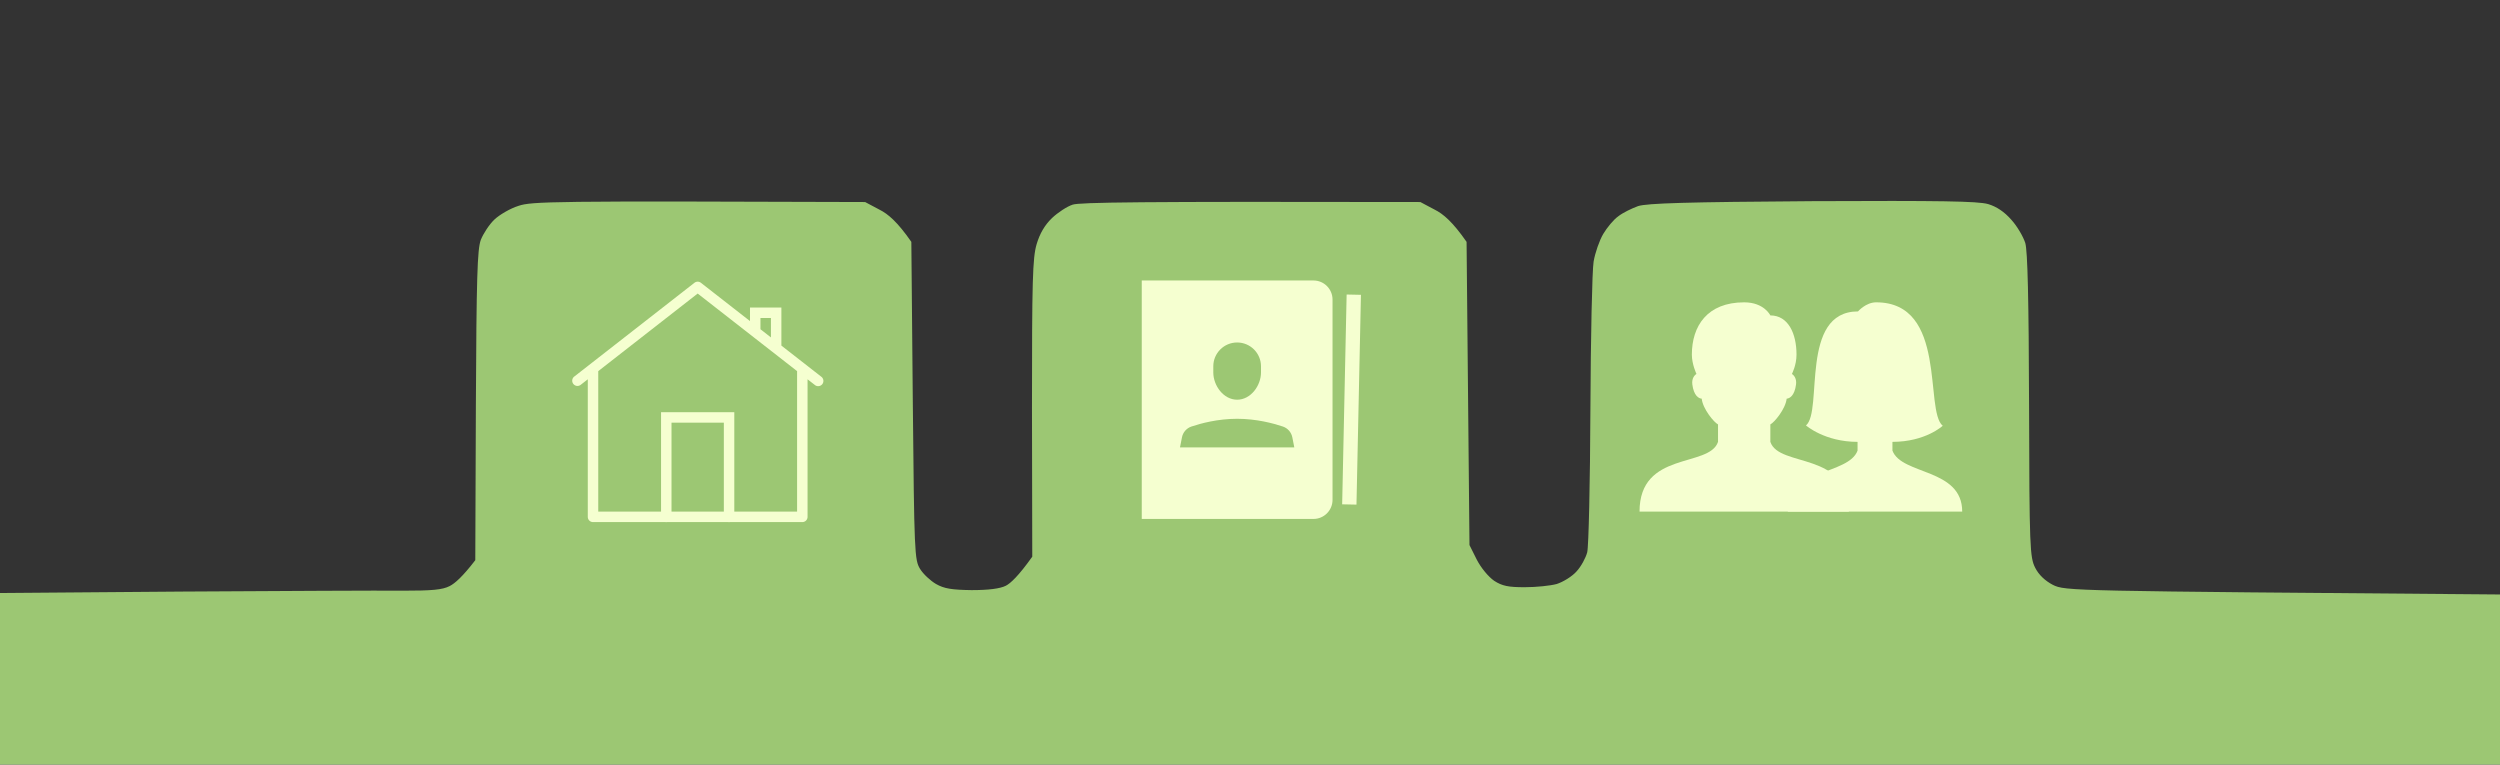 <svg version="1.2" xmlns="http://www.w3.org/2000/svg" viewBox="0 0 860 263" width="860" height="263">
	<rect x="0" y="0" width="860" height="263" fill="#333333" stroke="none"/>
	<title>Nouveau projet</title>
	<style>
		.s0 { fill: #9CC773 } 
	</style>
	<path id="Path 0" class="s0" d="m297.6 69.5l4.9 2.6c3 1.5 6.2 4.2 11 11.1l0.5 54.6c0.5 52.5 0.6 54.8 2.5 57.9 1.1 1.8 3.6 4.1 5.5 5.2 2.8 1.6 5.4 2 12.2 2.1q8.8 0 11.8-1.5c1.6-0.8 4.4-3.4 9.1-10l-0.1-51c0-44.1 0.2-51.7 1.6-56.5 1.1-3.7 2.8-6.6 5.3-9 2-1.9 5.2-4 7.1-4.6 2.4-0.8 21.6-1.1 119.6-0.9l4.9 2.6c3 1.5 6.2 4.2 11 11.1l1 104.3 2.5 5c1.5 2.9 4 5.9 6 7.3 2.8 1.8 4.9 2.2 10.5 2.2 3.9 0 8.8-0.5 11-1.1 2.2-0.7 5.3-2.6 6.8-4.3 1.6-1.7 3.2-4.7 3.7-6.6 0.5-1.9 1-24 1.1-49 0.1-25 0.6-48 1.1-51 0.5-3 2-7.3 3.3-9.5 1.3-2.2 3.6-5 5.2-6.1 1.5-1.2 4.6-2.7 6.8-3.5 3.1-1 16.9-1.4 60-1.7 44-0.2 56.9 0 60.4 1q4.4 1.3 8 5.4c2 2.2 4.1 5.8 4.8 8 0.8 2.7 1.2 19.4 1.3 55.9 0.1 49.2 0.3 52.2 2.1 55.8 1.2 2.4 3.4 4.5 6.1 5.9 4.3 2.1 5.1 2.1 153.8 3.3v58.5h-860v-59l62.7-0.5c34.6-0.2 68.6-0.4 75.8-0.3 10.1 0 13.7-0.3 16.2-1.6 1.8-0.9 4.5-3.3 8.8-8.9l0.2-53.1c0.2-44.3 0.5-53.8 1.7-57.1 0.9-2.2 2.9-5.3 4.7-7 1.7-1.6 5.4-3.8 8.3-4.7 4.6-1.5 10.7-1.7 119.2-1.3z"/>
	
	 <svg class="connect" x="600" y="95" width="90" height="90" viewBox="0 0 30 30" style=" fill: #F5FFD0">    
        <path d="M5,27c0-5,6.957-4.174,8-6.999V19c-3.778,0-5.914-1.884-5.914-1.884C9.06,15.473,6.326,4.043,13.049,4.043 c0,0,0.907-1.043,2.08-1.043c8.218,0,5.51,12.41,7.635,14.154c0,0-1.968,1.846-5.765,1.846v1.001C18.043,22.826,25,22,25,27H5z"></path>
    </svg>
    
    <svg class="connect" x="555" y="95" width="90" height="90" viewBox="0 0 30 30" style=" fill: #F5FFD0">    
        <path d="M18,19v-2c0.45-0.223,1.737-1.755,1.872-2.952c0.354-0.027,0.91-0.352,1.074-1.635c0.088-0.689-0.262-1.076-0.474-1.198 c0,0,0.528-1.003,0.528-2.214c0-2.428-0.953-4.5-3-4.5c0,0-0.711-1.5-3-1.5c-4.242,0-6,2.721-6,6c0,1.104,0.528,2.214,0.528,2.214 c-0.212,0.122-0.562,0.51-0.474,1.198c0.164,1.283,0.72,1.608,1.074,1.635C10.263,15.245,11.55,16.777,12,17v2c-1,3-9,1-9,8h24 C27,20,19,22,18,19z"></path>
    </svg>
    
    <svg class="contact" x="378" y="85" width="105" height="105" viewBox="0 0 64 64" style=" fill: #F5FFD0"> 
        <path d="M 9 7 L 9 57 L 45 57 C 47.209 57 49 55.209 49 53 L 49 11 C 49 8.791 47.209 7 45 7 L 9 7 z M 51.957 9.943 L 51.02 53.934 L 54.02 53.996 L 54.957 10.008 L 51.957 9.943 z M 29 20 C 31.761 20 34 22.239 34 25 L 34 26.285 C 34 29.046 31.857 32 29 32 C 26.143 32 24 29.046 24 26.285 L 24 25 C 24 22.239 26.239 20 29 20 z M 29.002 36 C 33.051 36 36.599 36.956 38.58 37.621 C 39.605 37.965 40.363 38.831 40.57 39.891 L 40.984 42 L 17.016 42 L 17.43 39.891 C 17.638 38.831 18.396 37.965 19.42 37.621 C 21.402 36.955 24.952 36 29.002 36 z"></path>
    </svg> 
    
    <svg x="195" y="95" width="90" height="90" viewBox="0 0 50 50" style=" fill: #F5FFD0">
        <path d="M 24.963 1.055 A 1 1 0 0 0 24.385 1.264 L 1.385 19.211 A 1.001 1.001 0 0 0 2.615 20.789 L 4 19.709 L 4 46 A 1 1 0 0 0 5 47 L 18.832 47 A 1 1 0 0 0 19.158 47 L 30.832 47 A 1 1 0 0 0 31.158 47 L 45 47 A 1 1 0 0 0 46 46 L 46 19.709 L 47.385 20.789 A 1.001 1.001 0 1 0 48.615 19.211 L 41 13.27 L 41 6 L 35 6 L 35 8.586 L 25.615 1.264 A 1 1 0 0 0 24.963 1.055 z M 25 3.322 L 44 18.148 L 44 45 L 32 45 L 32 26 L 18 26 L 18 45 L 6 45 L 6 18.148 L 25 3.322 z M 37 8 L 39 8 L 39 11.709 L 37 10.146 L 37 8 z M 20 28 L 30 28 L 30 45 L 20 45 L 20 28 z"></path>
    </svg>
</svg>
